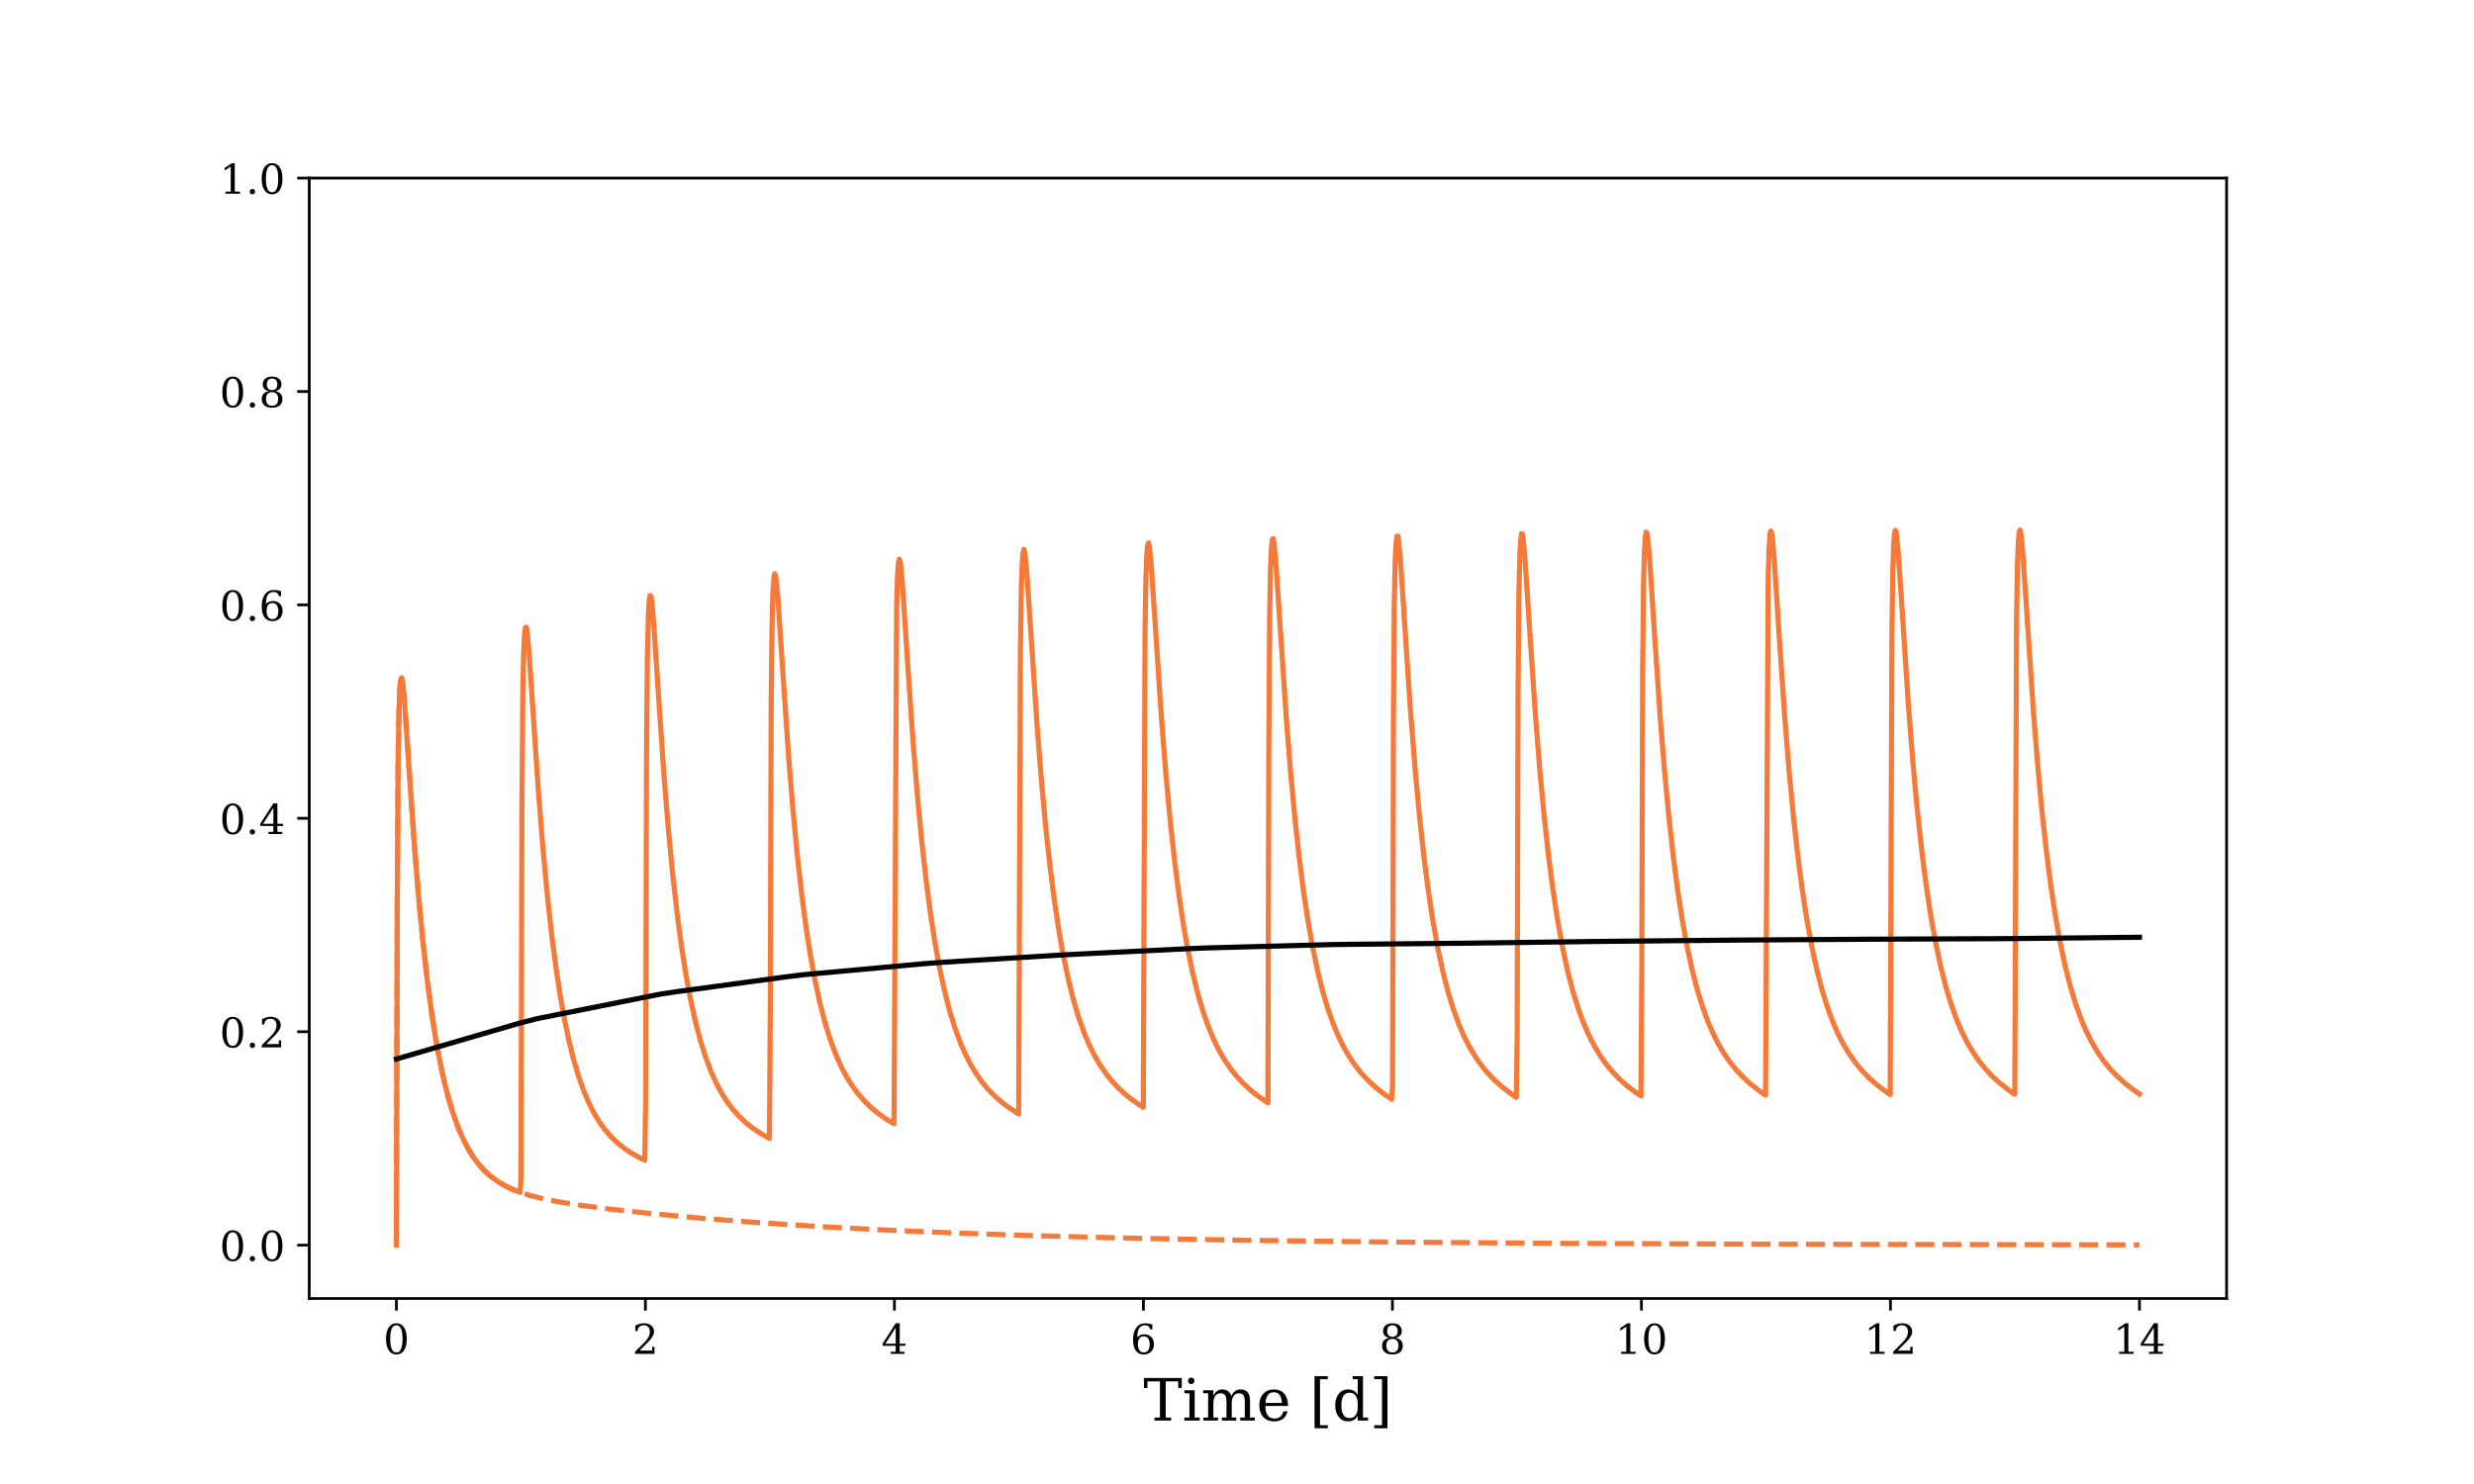 <?xml version="1.0" encoding="utf-8" standalone="no"?>
<!DOCTYPE svg PUBLIC "-//W3C//DTD SVG 1.1//EN"
  "http://www.w3.org/Graphics/SVG/1.1/DTD/svg11.dtd">
<!-- Created with matplotlib (https://matplotlib.org/) -->
<svg height="432pt" version="1.1" viewBox="0 0 720 432" width="720pt" xmlns="http://www.w3.org/2000/svg" xmlns:xlink="http://www.w3.org/1999/xlink">
 <defs>
  <style type="text/css">
*{stroke-linecap:butt;stroke-linejoin:round;}
  </style>
 </defs>
 <g id="figure_1">
  <g id="patch_1">
   <path d="M 0 432 
L 720 432 
L 720 0 
L 0 0 
z
" style="fill:#ffffff;"/>
  </g>
  <g id="axes_1">
   <g id="patch_2">
    <path d="M 90 378 
L 648 378 
L 648 51.84 
L 90 51.84 
z
" style="fill:#ffffff;"/>
   </g>
   <g id="matplotlib.axis_1">
    <g id="xtick_1">
     <g id="line2d_1">
      <defs>
       <path d="M 0 0 
L 0 3.5 
" id="m2862a8bef4" style="stroke:#000000;stroke-width:0.8;"/>
      </defs>
      <g>
       <use style="stroke:#000000;stroke-width:0.8;" x="115.364" xlink:href="#m2862a8bef4" y="378"/>
      </g>
     </g>
     <g id="text_1">
      <!-- 0 -->
      <defs>
       <path d="M 31.781 3.422 
Q 39.266 3.422 42.969 11.625 
Q 46.688 19.828 46.688 36.375 
Q 46.688 52.984 42.969 61.188 
Q 39.266 69.391 31.781 69.391 
Q 24.312 69.391 20.594 61.188 
Q 16.891 52.984 16.891 36.375 
Q 16.891 19.828 20.594 11.625 
Q 24.312 3.422 31.781 3.422 
z
M 31.781 -1.422 
Q 19.922 -1.422 13.25 8.531 
Q 6.594 18.5 6.594 36.375 
Q 6.594 54.297 13.25 64.25 
Q 19.922 74.219 31.781 74.219 
Q 43.703 74.219 50.344 64.25 
Q 56.984 54.297 56.984 36.375 
Q 56.984 18.5 50.344 8.531 
Q 43.703 -1.422 31.781 -1.422 
z
" id="DejaVuSerif-48"/>
      </defs>
      <g transform="translate(111.546 394.118)scale(0.12 -0.12)">
       <use xlink:href="#DejaVuSerif-48"/>
      </g>
     </g>
    </g>
    <g id="xtick_2">
     <g id="line2d_2">
      <g>
       <use style="stroke:#000000;stroke-width:0.8;" x="187.831" xlink:href="#m2862a8bef4" y="378"/>
      </g>
     </g>
     <g id="text_2">
      <!-- 2 -->
      <defs>
       <path d="M 12.797 55.516 
L 7.328 55.516 
L 7.328 68.5 
Q 12.547 71.297 17.844 72.75 
Q 23.141 74.219 28.219 74.219 
Q 39.594 74.219 46.188 68.703 
Q 52.781 63.188 52.781 53.719 
Q 52.781 43.016 37.844 28.125 
Q 36.672 27 36.078 26.422 
L 17.672 8.016 
L 48.094 8.016 
L 48.094 17 
L 53.812 17 
L 53.812 0 
L 6.781 0 
L 6.781 5.328 
L 28.906 27.391 
Q 36.234 34.719 39.359 40.844 
Q 42.484 46.969 42.484 53.719 
Q 42.484 61.078 38.641 65.234 
Q 34.812 69.391 28.078 69.391 
Q 21.094 69.391 17.281 65.922 
Q 13.484 62.453 12.797 55.516 
z
" id="DejaVuSerif-50"/>
      </defs>
      <g transform="translate(184.014 394.118)scale(0.12 -0.12)">
       <use xlink:href="#DejaVuSerif-50"/>
      </g>
     </g>
    </g>
    <g id="xtick_3">
     <g id="line2d_3">
      <g>
       <use style="stroke:#000000;stroke-width:0.8;" x="260.299" xlink:href="#m2862a8bef4" y="378"/>
      </g>
     </g>
     <g id="text_3">
      <!-- 4 -->
      <defs>
       <path d="M 34.906 24.703 
L 34.906 63.484 
L 10.016 24.703 
z
M 56.391 0 
L 23.188 0 
L 23.188 5.172 
L 34.906 5.172 
L 34.906 19.484 
L 3.078 19.484 
L 3.078 24.812 
L 35.016 74.219 
L 44.672 74.219 
L 44.672 24.703 
L 58.594 24.703 
L 58.594 19.484 
L 44.672 19.484 
L 44.672 5.172 
L 56.391 5.172 
z
" id="DejaVuSerif-52"/>
      </defs>
      <g transform="translate(256.481 394.118)scale(0.12 -0.12)">
       <use xlink:href="#DejaVuSerif-52"/>
      </g>
     </g>
    </g>
    <g id="xtick_4">
     <g id="line2d_4">
      <g>
       <use style="stroke:#000000;stroke-width:0.8;" x="332.766" xlink:href="#m2862a8bef4" y="378"/>
      </g>
     </g>
     <g id="text_4">
      <!-- 6 -->
      <defs>
       <path d="M 32.719 3.422 
Q 39.594 3.422 43.297 8.469 
Q 47.016 13.531 47.016 23 
Q 47.016 32.469 43.297 37.516 
Q 39.594 42.578 32.719 42.578 
Q 25.734 42.578 22.062 37.688 
Q 18.406 32.812 18.406 23.578 
Q 18.406 13.875 22.109 8.641 
Q 25.828 3.422 32.719 3.422 
z
M 16.797 40.141 
Q 20.125 43.797 24.312 45.594 
Q 28.516 47.406 33.797 47.406 
Q 44.672 47.406 51 40.859 
Q 57.328 34.328 57.328 23 
Q 57.328 11.922 50.516 5.25 
Q 43.703 -1.422 32.328 -1.422 
Q 19.969 -1.422 13.328 7.781 
Q 6.688 17 6.688 34.078 
Q 6.688 53.219 14.547 63.719 
Q 22.406 74.219 36.719 74.219 
Q 40.578 74.219 44.828 73.484 
Q 49.078 72.75 53.516 71.297 
L 53.516 59.281 
L 48 59.281 
Q 47.406 64.203 44.234 66.797 
Q 41.062 69.391 35.688 69.391 
Q 26.219 69.391 21.578 62.203 
Q 16.938 55.031 16.797 40.141 
z
" id="DejaVuSerif-54"/>
      </defs>
      <g transform="translate(328.949 394.118)scale(0.12 -0.12)">
       <use xlink:href="#DejaVuSerif-54"/>
      </g>
     </g>
    </g>
    <g id="xtick_5">
     <g id="line2d_5">
      <g>
       <use style="stroke:#000000;stroke-width:0.8;" x="405.234" xlink:href="#m2862a8bef4" y="378"/>
      </g>
     </g>
     <g id="text_5">
      <!-- 8 -->
      <defs>
       <path d="M 46.578 19.922 
Q 46.578 27.734 42.688 32.047 
Q 38.812 36.375 31.781 36.375 
Q 24.75 36.375 20.875 32.047 
Q 17 27.734 17 19.922 
Q 17 12.062 20.875 7.734 
Q 24.75 3.422 31.781 3.422 
Q 38.812 3.422 42.688 7.734 
Q 46.578 12.062 46.578 19.922 
z
M 44.578 55.328 
Q 44.578 61.969 41.203 65.672 
Q 37.844 69.391 31.781 69.391 
Q 25.781 69.391 22.391 65.672 
Q 19 61.969 19 55.328 
Q 19 48.641 22.391 44.922 
Q 25.781 41.219 31.781 41.219 
Q 37.844 41.219 41.203 44.922 
Q 44.578 48.641 44.578 55.328 
z
M 39.312 38.812 
Q 47.609 37.703 52.25 32.688 
Q 56.891 27.688 56.891 19.922 
Q 56.891 9.672 50.391 4.125 
Q 43.891 -1.422 31.781 -1.422 
Q 19.734 -1.422 13.203 4.125 
Q 6.688 9.672 6.688 19.922 
Q 6.688 27.688 11.328 32.688 
Q 15.969 37.703 24.312 38.812 
Q 16.938 40.141 13 44.406 
Q 9.078 48.688 9.078 55.328 
Q 9.078 64.109 15.125 69.156 
Q 21.188 74.219 31.781 74.219 
Q 42.391 74.219 48.438 69.156 
Q 54.5 64.109 54.5 55.328 
Q 54.5 48.688 50.562 44.406 
Q 46.625 40.141 39.312 38.812 
z
" id="DejaVuSerif-56"/>
      </defs>
      <g transform="translate(401.416 394.118)scale(0.12 -0.12)">
       <use xlink:href="#DejaVuSerif-56"/>
      </g>
     </g>
    </g>
    <g id="xtick_6">
     <g id="line2d_6">
      <g>
       <use style="stroke:#000000;stroke-width:0.8;" x="477.701" xlink:href="#m2862a8bef4" y="378"/>
      </g>
     </g>
     <g id="text_6">
      <!-- 10 -->
      <defs>
       <path d="M 14.203 0 
L 14.203 5.172 
L 26.906 5.172 
L 26.906 65.828 
L 12.203 56.297 
L 12.203 62.703 
L 29.984 74.219 
L 36.719 74.219 
L 36.719 5.172 
L 49.422 5.172 
L 49.422 0 
z
" id="DejaVuSerif-49"/>
      </defs>
      <g transform="translate(470.066 394.118)scale(0.12 -0.12)">
       <use xlink:href="#DejaVuSerif-49"/>
       <use x="63.623" xlink:href="#DejaVuSerif-48"/>
      </g>
     </g>
    </g>
    <g id="xtick_7">
     <g id="line2d_7">
      <g>
       <use style="stroke:#000000;stroke-width:0.8;" x="550.169" xlink:href="#m2862a8bef4" y="378"/>
      </g>
     </g>
     <g id="text_7">
      <!-- 12 -->
      <g transform="translate(542.534 394.118)scale(0.12 -0.12)">
       <use xlink:href="#DejaVuSerif-49"/>
       <use x="63.623" xlink:href="#DejaVuSerif-50"/>
      </g>
     </g>
    </g>
    <g id="xtick_8">
     <g id="line2d_8">
      <g>
       <use style="stroke:#000000;stroke-width:0.8;" x="622.636" xlink:href="#m2862a8bef4" y="378"/>
      </g>
     </g>
     <g id="text_8">
      <!-- 14 -->
      <g transform="translate(615.001 394.118)scale(0.12 -0.12)">
       <use xlink:href="#DejaVuSerif-49"/>
       <use x="63.623" xlink:href="#DejaVuSerif-52"/>
      </g>
     </g>
    </g>
    <g id="text_9">
     <!-- Time [d] -->
     <defs>
      <path d="M 19.094 0 
L 19.094 5.172 
L 28.422 5.172 
L 28.422 67.094 
L 6.984 67.094 
L 6.984 55.719 
L 0.984 55.719 
L 0.984 72.906 
L 65.719 72.906 
L 65.719 55.719 
L 59.719 55.719 
L 59.719 67.094 
L 38.281 67.094 
L 38.281 5.172 
L 47.609 5.172 
L 47.609 0 
z
" id="DejaVuSerif-84"/>
      <path d="M 9.719 68.016 
Q 9.719 70.266 11.344 71.922 
Q 12.984 73.578 15.281 73.578 
Q 17.531 73.578 19.156 71.922 
Q 20.797 70.266 20.797 68.016 
Q 20.797 65.719 19.188 64.109 
Q 17.578 62.5 15.281 62.5 
Q 12.984 62.5 11.344 64.109 
Q 9.719 65.719 9.719 68.016 
z
M 21.188 5.172 
L 29.688 5.172 
L 29.688 0 
L 3.609 0 
L 3.609 5.172 
L 12.203 5.172 
L 12.203 46.688 
L 3.609 46.688 
L 3.609 51.906 
L 21.188 51.906 
z
" id="DejaVuSerif-105"/>
      <path d="M 51.812 41.797 
Q 54.391 47.516 58.422 50.422 
Q 62.453 53.328 67.828 53.328 
Q 75.984 53.328 79.984 48.266 
Q 83.984 43.219 83.984 33.016 
L 83.984 5.172 
L 92.094 5.172 
L 92.094 0 
L 67.188 0 
L 67.188 5.172 
L 75 5.172 
L 75 31.984 
Q 75 39.938 72.656 43.312 
Q 70.312 46.688 64.891 46.688 
Q 58.891 46.688 55.734 42.141 
Q 52.594 37.594 52.594 28.906 
L 52.594 5.172 
L 60.406 5.172 
L 60.406 0 
L 35.797 0 
L 35.797 5.172 
L 43.609 5.172 
L 43.609 32.328 
Q 43.609 40.094 41.266 43.391 
Q 38.922 46.688 33.5 46.688 
Q 27.484 46.688 24.328 42.141 
Q 21.188 37.594 21.188 28.906 
L 21.188 5.172 
L 29 5.172 
L 29 0 
L 4.109 0 
L 4.109 5.172 
L 12.203 5.172 
L 12.203 46.781 
L 3.609 46.781 
L 3.609 51.906 
L 21.188 51.906 
L 21.188 42.672 
Q 23.688 47.859 27.531 50.594 
Q 31.391 53.328 36.281 53.328 
Q 42.328 53.328 46.375 50.312 
Q 50.438 47.312 51.812 41.797 
z
" id="DejaVuSerif-109"/>
      <path d="M 54.203 25 
L 15.484 25 
L 15.484 24.609 
Q 15.484 14.109 19.438 8.766 
Q 23.391 3.422 31.109 3.422 
Q 37.016 3.422 40.797 6.516 
Q 44.578 9.625 46.094 15.719 
L 53.328 15.719 
Q 51.172 7.172 45.375 2.875 
Q 39.594 -1.422 30.172 -1.422 
Q 18.797 -1.422 11.891 6.078 
Q 4.984 13.578 4.984 25.984 
Q 4.984 38.281 11.766 45.797 
Q 18.562 53.328 29.594 53.328 
Q 41.359 53.328 47.656 46.062 
Q 53.953 38.812 54.203 25 
z
M 43.609 30.172 
Q 43.312 39.266 39.766 43.875 
Q 36.234 48.484 29.594 48.484 
Q 23.391 48.484 19.828 43.844 
Q 16.266 39.203 15.484 30.172 
z
" id="DejaVuSerif-101"/>
      <path id="DejaVuSerif-32"/>
      <path d="M 8.594 75.984 
L 31.297 75.984 
L 31.297 70.797 
L 17.922 70.797 
L 17.922 -8.016 
L 31.297 -8.016 
L 31.297 -13.188 
L 8.594 -13.188 
z
" id="DejaVuSerif-91"/>
      <path d="M 52.484 5.172 
L 61.078 5.172 
L 61.078 0 
L 43.5 0 
L 43.5 8.109 
Q 40.875 3.219 36.797 0.891 
Q 32.719 -1.422 26.703 -1.422 
Q 17.141 -1.422 11.062 6.172 
Q 4.984 13.766 4.984 25.984 
Q 4.984 38.188 11.031 45.75 
Q 17.094 53.328 26.703 53.328 
Q 32.719 53.328 36.797 51 
Q 40.875 48.688 43.5 43.797 
L 43.5 70.797 
L 35.016 70.797 
L 35.016 75.984 
L 52.484 75.984 
z
M 43.5 23.391 
L 43.5 28.516 
Q 43.5 37.844 39.906 42.766 
Q 36.328 47.703 29.5 47.703 
Q 22.562 47.703 19.016 42.234 
Q 15.484 36.766 15.484 25.984 
Q 15.484 15.234 19.016 9.719 
Q 22.562 4.203 29.5 4.203 
Q 36.328 4.203 39.906 9.109 
Q 43.5 14.016 43.5 23.391 
z
" id="DejaVuSerif-100"/>
      <path d="M 30.422 75.984 
L 30.422 -13.188 
L 7.719 -13.188 
L 7.719 -8.016 
L 21.094 -8.016 
L 21.094 70.797 
L 7.719 70.797 
L 7.719 75.984 
z
" id="DejaVuSerif-93"/>
     </defs>
     <g transform="translate(332.745 413.531)scale(0.17 -0.17)">
      <use xlink:href="#DejaVuSerif-84"/>
      <use x="66.699" xlink:href="#DejaVuSerif-105"/>
      <use x="98.682" xlink:href="#DejaVuSerif-109"/>
      <use x="193.506" xlink:href="#DejaVuSerif-101"/>
      <use x="252.686" xlink:href="#DejaVuSerif-32"/>
      <use x="284.473" xlink:href="#DejaVuSerif-91"/>
      <use x="323.486" xlink:href="#DejaVuSerif-100"/>
      <use x="387.5" xlink:href="#DejaVuSerif-93"/>
     </g>
    </g>
   </g>
   <g id="matplotlib.axis_2">
    <g id="ytick_1">
     <g id="line2d_9">
      <defs>
       <path d="M 0 0 
L -3.5 0 
" id="m129285d0d0" style="stroke:#000000;stroke-width:0.8;"/>
      </defs>
      <g>
       <use style="stroke:#000000;stroke-width:0.8;" x="90" xlink:href="#m129285d0d0" y="362.469"/>
      </g>
     </g>
     <g id="text_10">
      <!-- 0.0 -->
      <defs>
       <path d="M 9.422 5.078 
Q 9.422 7.812 11.281 9.719 
Q 13.141 11.625 15.922 11.625 
Q 18.609 11.625 20.5 9.719 
Q 22.406 7.812 22.406 5.078 
Q 22.406 2.391 20.5 0.484 
Q 18.609 -1.422 15.922 -1.422 
Q 13.141 -1.422 11.281 0.453 
Q 9.422 2.344 9.422 5.078 
z
" id="DejaVuSerif-46"/>
      </defs>
      <g transform="translate(63.916 367.028)scale(0.12 -0.12)">
       <use xlink:href="#DejaVuSerif-48"/>
       <use x="63.623" xlink:href="#DejaVuSerif-46"/>
       <use x="95.41" xlink:href="#DejaVuSerif-48"/>
      </g>
     </g>
    </g>
    <g id="ytick_2">
     <g id="line2d_10">
      <g>
       <use style="stroke:#000000;stroke-width:0.8;" x="90" xlink:href="#m129285d0d0" y="300.343"/>
      </g>
     </g>
     <g id="text_11">
      <!-- 0.2 -->
      <g transform="translate(63.916 304.902)scale(0.12 -0.12)">
       <use xlink:href="#DejaVuSerif-48"/>
       <use x="63.623" xlink:href="#DejaVuSerif-46"/>
       <use x="95.41" xlink:href="#DejaVuSerif-50"/>
      </g>
     </g>
    </g>
    <g id="ytick_3">
     <g id="line2d_11">
      <g>
       <use style="stroke:#000000;stroke-width:0.8;" x="90" xlink:href="#m129285d0d0" y="238.217"/>
      </g>
     </g>
     <g id="text_12">
      <!-- 0.4 -->
      <g transform="translate(63.916 242.776)scale(0.12 -0.12)">
       <use xlink:href="#DejaVuSerif-48"/>
       <use x="63.623" xlink:href="#DejaVuSerif-46"/>
       <use x="95.41" xlink:href="#DejaVuSerif-52"/>
      </g>
     </g>
    </g>
    <g id="ytick_4">
     <g id="line2d_12">
      <g>
       <use style="stroke:#000000;stroke-width:0.8;" x="90" xlink:href="#m129285d0d0" y="176.091"/>
      </g>
     </g>
     <g id="text_13">
      <!-- 0.6 -->
      <g transform="translate(63.916 180.65)scale(0.12 -0.12)">
       <use xlink:href="#DejaVuSerif-48"/>
       <use x="63.623" xlink:href="#DejaVuSerif-46"/>
       <use x="95.41" xlink:href="#DejaVuSerif-54"/>
      </g>
     </g>
    </g>
    <g id="ytick_5">
     <g id="line2d_13">
      <g>
       <use style="stroke:#000000;stroke-width:0.8;" x="90" xlink:href="#m129285d0d0" y="113.966"/>
      </g>
     </g>
     <g id="text_14">
      <!-- 0.8 -->
      <g transform="translate(63.916 118.525)scale(0.12 -0.12)">
       <use xlink:href="#DejaVuSerif-48"/>
       <use x="63.623" xlink:href="#DejaVuSerif-46"/>
       <use x="95.41" xlink:href="#DejaVuSerif-56"/>
      </g>
     </g>
    </g>
    <g id="ytick_6">
     <g id="line2d_14">
      <g>
       <use style="stroke:#000000;stroke-width:0.8;" x="90" xlink:href="#m129285d0d0" y="51.84"/>
      </g>
     </g>
     <g id="text_15">
      <!-- 1.0 -->
      <g transform="translate(63.916 56.399)scale(0.12 -0.12)">
       <use xlink:href="#DejaVuSerif-49"/>
       <use x="63.623" xlink:href="#DejaVuSerif-46"/>
       <use x="95.41" xlink:href="#DejaVuSerif-48"/>
      </g>
     </g>
    </g>
   </g>
   <g id="line2d_15">
    <path clip-path="url(#p966f0c2951)" d="M 115.364 362.469 
L 115.617 261.755 
L 115.871 220.283 
L 116.125 206.799 
L 116.378 200.554 
L 116.632 197.787 
L 116.885 197.309 
L 117.139 198.37 
L 117.646 203.353 
L 118.661 217.924 
L 120.436 243.875 
L 121.705 259.67 
L 122.973 273.094 
L 124.241 284.455 
L 125.509 294.068 
L 126.777 302.202 
L 128.045 309.092 
L 129.314 314.932 
L 130.582 319.887 
L 131.85 324.096 
L 133.372 328.325 
L 134.894 331.816 
L 136.415 334.704 
L 137.937 337.101 
L 139.459 339.098 
L 140.981 340.768 
L 142.756 342.382 
L 144.532 343.71 
L 146.561 344.952 
L 148.844 346.081 
L 151.38 347.086 
L 151.634 342.879 
L 151.887 236.614 
L 152.141 202.396 
L 152.395 190.512 
L 152.648 184.985 
L 152.902 182.709 
L 153.155 182.563 
L 153.409 183.89 
L 153.916 189.227 
L 154.931 204.188 
L 156.706 230.529 
L 157.975 246.542 
L 159.243 260.181 
L 160.511 271.749 
L 161.779 281.555 
L 163.047 289.879 
L 164.315 296.951 
L 165.584 302.97 
L 166.852 308.099 
L 168.374 313.274 
L 169.895 317.567 
L 171.417 321.142 
L 172.939 324.13 
L 174.461 326.639 
L 175.983 328.756 
L 177.758 330.827 
L 179.534 332.554 
L 181.563 334.197 
L 183.592 335.566 
L 185.875 336.856 
L 187.65 337.718 
L 187.904 319.407 
L 188.157 219.242 
L 188.411 190.722 
L 188.665 180.183 
L 188.918 175.242 
L 189.172 173.349 
L 189.425 173.476 
L 189.679 174.995 
L 190.186 180.573 
L 191.455 199.698 
L 193.23 225.587 
L 194.498 241.152 
L 195.766 254.411 
L 197.035 265.665 
L 198.303 275.226 
L 199.571 283.363 
L 200.839 290.291 
L 202.361 297.274 
L 203.883 303.067 
L 205.405 307.887 
L 206.926 311.911 
L 208.448 315.288 
L 209.97 318.135 
L 211.492 320.55 
L 213.267 322.925 
L 215.043 324.918 
L 217.072 326.828 
L 219.101 328.434 
L 221.384 329.963 
L 223.92 331.404 
L 224.174 294.222 
L 224.427 206.382 
L 224.681 182.363 
L 224.935 172.976 
L 225.188 168.571 
L 225.442 167.032 
L 225.695 167.409 
L 225.949 169.104 
L 226.456 174.894 
L 227.725 194.187 
L 229.5 220.105 
L 230.768 235.681 
L 232.036 248.96 
L 233.305 260.24 
L 234.573 269.834 
L 235.841 278.01 
L 237.109 284.983 
L 238.631 292.024 
L 240.153 297.88 
L 241.675 302.765 
L 243.196 306.858 
L 244.718 310.305 
L 246.24 313.223 
L 247.762 315.71 
L 249.537 318.169 
L 251.313 320.246 
L 253.342 322.252 
L 255.371 323.953 
L 257.654 325.589 
L 260.19 327.144 
L 260.951 176.281 
L 261.205 167.891 
L 261.458 163.985 
L 261.712 162.775 
L 261.965 163.386 
L 262.219 165.242 
L 262.726 171.223 
L 264.248 194.599 
L 265.77 216.557 
L 267.038 232.118 
L 268.306 245.389 
L 269.575 256.67 
L 270.843 266.273 
L 272.111 274.464 
L 273.379 281.456 
L 274.901 288.527 
L 276.423 294.417 
L 277.945 299.34 
L 279.466 303.473 
L 280.988 306.963 
L 282.51 309.926 
L 284.032 312.458 
L 285.807 314.971 
L 287.583 317.103 
L 289.612 319.172 
L 291.641 320.936 
L 293.924 322.641 
L 296.46 324.274 
L 296.967 189.341 
L 297.221 171.78 
L 297.475 164.262 
L 297.728 160.823 
L 297.982 159.921 
L 298.235 160.75 
L 298.743 165.569 
L 299.504 176.463 
L 301.786 210.908 
L 303.055 226.93 
L 304.323 240.608 
L 305.591 252.244 
L 306.859 262.15 
L 308.127 270.601 
L 309.395 277.82 
L 310.917 285.122 
L 312.439 291.207 
L 313.961 296.296 
L 315.483 300.571 
L 317.005 304.184 
L 318.526 307.253 
L 320.048 309.879 
L 321.824 312.487 
L 323.599 314.703 
L 325.628 316.857 
L 327.657 318.696 
L 329.94 320.476 
L 332.476 322.184 
L 332.73 322.342 
L 333.237 183.634 
L 333.491 168.388 
L 333.745 161.637 
L 333.998 158.636 
L 334.252 158.026 
L 334.505 159.059 
L 335.013 164.114 
L 336.027 179.125 
L 338.056 209.557 
L 339.325 225.533 
L 340.593 239.173 
L 341.861 250.78 
L 343.129 260.665 
L 344.397 269.102 
L 345.665 276.312 
L 347.187 283.609 
L 348.709 289.695 
L 350.231 294.789 
L 351.753 299.074 
L 353.275 302.698 
L 354.796 305.782 
L 356.318 308.423 
L 358.094 311.051 
L 359.869 313.288 
L 361.898 315.467 
L 363.927 317.332 
L 366.21 319.142 
L 368.746 320.883 
L 369 321.045 
L 369.254 220.485 
L 369.507 179.146 
L 369.761 165.781 
L 370.015 159.711 
L 370.268 157.123 
L 370.522 156.789 
L 370.775 158.011 
L 371.283 163.286 
L 372.297 178.424 
L 374.326 208.802 
L 375.595 224.724 
L 376.863 238.319 
L 378.131 249.888 
L 379.399 259.745 
L 380.667 268.161 
L 381.935 275.354 
L 383.457 282.638 
L 384.979 288.716 
L 386.501 293.808 
L 388.023 298.093 
L 389.545 301.72 
L 391.066 304.809 
L 392.588 307.458 
L 394.364 310.097 
L 396.139 312.346 
L 398.168 314.54 
L 400.197 316.42 
L 402.48 318.249 
L 405.016 320.012 
L 405.27 315.879 
L 405.524 209.688 
L 405.777 175.544 
L 406.031 163.734 
L 406.285 158.281 
L 406.538 156.078 
L 406.792 156.006 
L 407.045 157.405 
L 407.553 162.887 
L 408.567 178.137 
L 410.343 204.974 
L 411.865 224.313 
L 413.133 237.857 
L 414.401 249.384 
L 415.669 259.207 
L 416.937 267.596 
L 418.459 276.073 
L 419.981 283.12 
L 421.503 289.008 
L 423.025 293.945 
L 424.546 298.106 
L 426.068 301.635 
L 427.59 304.644 
L 429.365 307.625 
L 431.141 310.148 
L 432.916 312.307 
L 434.945 314.423 
L 437.228 316.458 
L 439.765 318.395 
L 441.286 319.431 
L 441.54 301.17 
L 441.794 201.055 
L 442.047 172.584 
L 442.301 162.095 
L 442.555 157.203 
L 442.808 155.359 
L 443.062 155.536 
L 443.315 157.104 
L 443.823 162.779 
L 445.091 182.147 
L 446.866 208.369 
L 448.135 224.169 
L 449.403 237.66 
L 450.671 249.141 
L 451.939 258.927 
L 453.207 267.286 
L 454.729 275.734 
L 456.251 282.759 
L 457.773 288.63 
L 459.295 293.555 
L 460.816 297.708 
L 462.338 301.23 
L 463.86 304.237 
L 465.635 307.216 
L 467.411 309.74 
L 469.186 311.901 
L 471.215 314.021 
L 473.498 316.061 
L 476.035 318.006 
L 477.556 319.046 
L 477.81 281.899 
L 478.064 194.092 
L 478.317 170.106 
L 478.571 160.753 
L 478.825 156.382 
L 479.078 154.876 
L 479.332 155.287 
L 479.585 157.014 
L 480.093 162.87 
L 481.361 182.327 
L 483.136 208.471 
L 484.405 224.206 
L 485.673 237.64 
L 486.941 249.074 
L 488.209 258.821 
L 489.477 267.147 
L 490.999 275.563 
L 492.521 282.564 
L 494.043 288.415 
L 495.565 293.326 
L 497.086 297.468 
L 498.608 300.982 
L 500.13 303.983 
L 501.905 306.958 
L 503.681 309.479 
L 505.456 311.64 
L 507.485 313.76 
L 509.768 315.803 
L 512.305 317.751 
L 513.826 318.794 
L 514.587 167.999 
L 514.841 159.631 
L 515.095 155.749 
L 515.348 154.561 
L 515.602 155.194 
L 515.855 157.073 
L 516.363 163.098 
L 517.885 186.607 
L 519.406 208.695 
L 520.675 224.364 
L 521.943 237.74 
L 523.211 249.125 
L 524.479 258.831 
L 525.747 267.124 
L 527.269 275.507 
L 528.791 282.481 
L 530.313 288.312 
L 531.835 293.206 
L 533.356 297.335 
L 534.878 300.839 
L 536.4 303.833 
L 538.175 306.802 
L 539.951 309.319 
L 541.726 311.477 
L 543.755 313.596 
L 546.038 315.638 
L 548.575 317.587 
L 550.096 318.631 
L 550.604 183.729 
L 550.857 166.184 
L 551.111 158.681 
L 551.365 155.258 
L 551.618 154.371 
L 551.872 155.215 
L 552.379 160.064 
L 553.14 171.003 
L 555.423 205.581 
L 556.691 221.676 
L 557.959 235.425 
L 559.227 247.132 
L 560.495 257.108 
L 561.764 265.627 
L 563.285 274.24 
L 564.807 281.401 
L 566.329 287.384 
L 567.851 292.403 
L 569.373 296.635 
L 570.895 300.224 
L 572.416 303.286 
L 574.192 306.321 
L 575.967 308.89 
L 577.743 311.091 
L 579.772 313.249 
L 582.055 315.325 
L 584.591 317.303 
L 586.366 318.529 
L 586.874 179.842 
L 587.127 164.606 
L 587.381 157.866 
L 587.635 154.875 
L 587.888 154.275 
L 588.142 155.318 
L 588.649 160.394 
L 589.664 175.445 
L 591.693 205.957 
L 592.961 221.982 
L 594.229 235.671 
L 595.497 247.325 
L 596.765 257.257 
L 598.034 265.741 
L 599.555 274.317 
L 601.077 281.448 
L 602.599 287.408 
L 604.121 292.408 
L 605.643 296.625 
L 607.165 300.202 
L 608.686 303.254 
L 610.462 306.28 
L 612.237 308.843 
L 614.013 311.039 
L 616.042 313.193 
L 618.325 315.266 
L 620.861 317.242 
L 622.636 318.468 
L 622.636 318.468 
" style="fill:none;stroke:#f57938;stroke-linecap:square;stroke-width:1.5;"/>
   </g>
   <g id="line2d_16">
    <path clip-path="url(#p966f0c2951)" d="M 115.364 362.469 
L 115.617 261.755 
L 115.871 220.283 
L 116.125 206.799 
L 116.378 200.554 
L 116.632 197.787 
L 116.885 197.309 
L 117.139 198.37 
L 117.646 203.353 
L 118.661 217.924 
L 120.436 243.875 
L 121.705 259.67 
L 122.973 273.094 
L 124.241 284.455 
L 125.509 294.068 
L 126.777 302.202 
L 128.045 309.092 
L 129.314 314.932 
L 130.582 319.887 
L 131.85 324.096 
L 133.372 328.325 
L 134.894 331.816 
L 136.415 334.704 
L 137.937 337.101 
L 139.459 339.098 
L 140.981 340.768 
L 142.756 342.382 
L 144.532 343.71 
L 146.561 344.952 
L 148.844 346.081 
L 151.38 347.086 
L 154.424 348.047 
L 158.228 348.993 
L 163.047 349.933 
L 169.388 350.922 
L 178.012 352.03 
L 189.679 353.294 
L 204.39 354.648 
L 220.369 355.889 
L 237.87 357.022 
L 257.146 358.049 
L 278.452 358.957 
L 302.547 359.763 
L 330.955 360.479 
L 363.166 361.064 
L 402.734 361.554 
L 451.432 361.929 
L 518.392 362.208 
L 620.1 362.382 
L 622.636 362.385 
L 622.636 362.385 
" style="fill:none;stroke:#f57938;stroke-dasharray:5.55,2.4;stroke-dashoffset:0;stroke-width:1.5;"/>
   </g>
   <g id="line2d_17">
    <path clip-path="url(#p966f0c2951)" d="M 115.364 308.285 
L 120.488 306.793 
L 125.612 305.301 
L 130.736 303.809 
L 135.86 302.316 
L 140.983 300.824 
L 146.107 299.332 
L 151.231 297.84 
L 156.355 296.529 
L 161.479 295.509 
L 166.603 294.488 
L 171.727 293.468 
L 176.851 292.448 
L 181.975 291.427 
L 187.099 290.407 
L 192.223 289.387 
L 197.347 288.618 
L 202.471 287.925 
L 207.595 287.233 
L 212.719 286.54 
L 217.843 285.847 
L 222.967 285.155 
L 228.091 284.462 
L 233.215 283.804 
L 238.339 283.335 
L 243.463 282.867 
L 248.587 282.398 
L 253.711 281.93 
L 258.835 281.461 
L 263.959 280.993 
L 269.083 280.524 
L 274.207 280.138 
L 279.331 279.823 
L 284.455 279.508 
L 289.579 279.193 
L 294.702 278.878 
L 299.826 278.563 
L 304.95 278.248 
L 310.074 277.934 
L 315.198 277.677 
L 320.322 277.426 
L 325.446 277.175 
L 330.57 276.924 
L 335.694 276.673 
L 340.818 276.422 
L 345.942 276.17 
L 351.066 275.954 
L 356.19 275.816 
L 361.314 275.678 
L 366.438 275.54 
L 371.562 275.402 
L 376.686 275.264 
L 381.81 275.126 
L 386.934 274.988 
L 392.058 274.911 
L 397.182 274.86 
L 402.306 274.81 
L 407.43 274.759 
L 412.554 274.709 
L 417.678 274.658 
L 422.802 274.608 
L 427.926 274.556 
L 433.05 274.488 
L 438.174 274.42 
L 443.298 274.352 
L 448.421 274.283 
L 453.545 274.215 
L 458.669 274.147 
L 463.793 274.079 
L 468.917 274.02 
L 474.041 273.97 
L 479.165 273.921 
L 484.289 273.872 
L 489.413 273.822 
L 494.537 273.773 
L 499.661 273.724 
L 504.785 273.674 
L 509.909 273.638 
L 515.033 273.604 
L 520.157 273.57 
L 525.281 273.537 
L 530.405 273.503 
L 535.529 273.469 
L 540.653 273.435 
L 545.777 273.404 
L 550.901 273.383 
L 556.025 273.362 
L 561.149 273.341 
L 566.273 273.319 
L 571.397 273.298 
L 576.521 273.277 
L 581.645 273.256 
L 586.769 273.215 
L 591.893 273.162 
L 597.017 273.109 
L 602.14 273.055 
L 607.264 273.002 
L 612.388 272.949 
L 617.512 272.896 
L 622.636 272.843 
" style="fill:none;stroke:#000000;stroke-linecap:square;stroke-width:1.5;"/>
   </g>
   <g id="patch_3">
    <path d="M 90 378 
L 90 51.84 
" style="fill:none;stroke:#000000;stroke-linecap:square;stroke-linejoin:miter;stroke-width:0.8;"/>
   </g>
   <g id="patch_4">
    <path d="M 648 378 
L 648 51.84 
" style="fill:none;stroke:#000000;stroke-linecap:square;stroke-linejoin:miter;stroke-width:0.8;"/>
   </g>
   <g id="patch_5">
    <path d="M 90 378 
L 648 378 
" style="fill:none;stroke:#000000;stroke-linecap:square;stroke-linejoin:miter;stroke-width:0.8;"/>
   </g>
   <g id="patch_6">
    <path d="M 90 51.84 
L 648 51.84 
" style="fill:none;stroke:#000000;stroke-linecap:square;stroke-linejoin:miter;stroke-width:0.8;"/>
   </g>
  </g>
 </g>
 <defs>
  <clipPath id="p966f0c2951">
   <rect height="326.16" width="558" x="90" y="51.84"/>
  </clipPath>
 </defs>
</svg>
